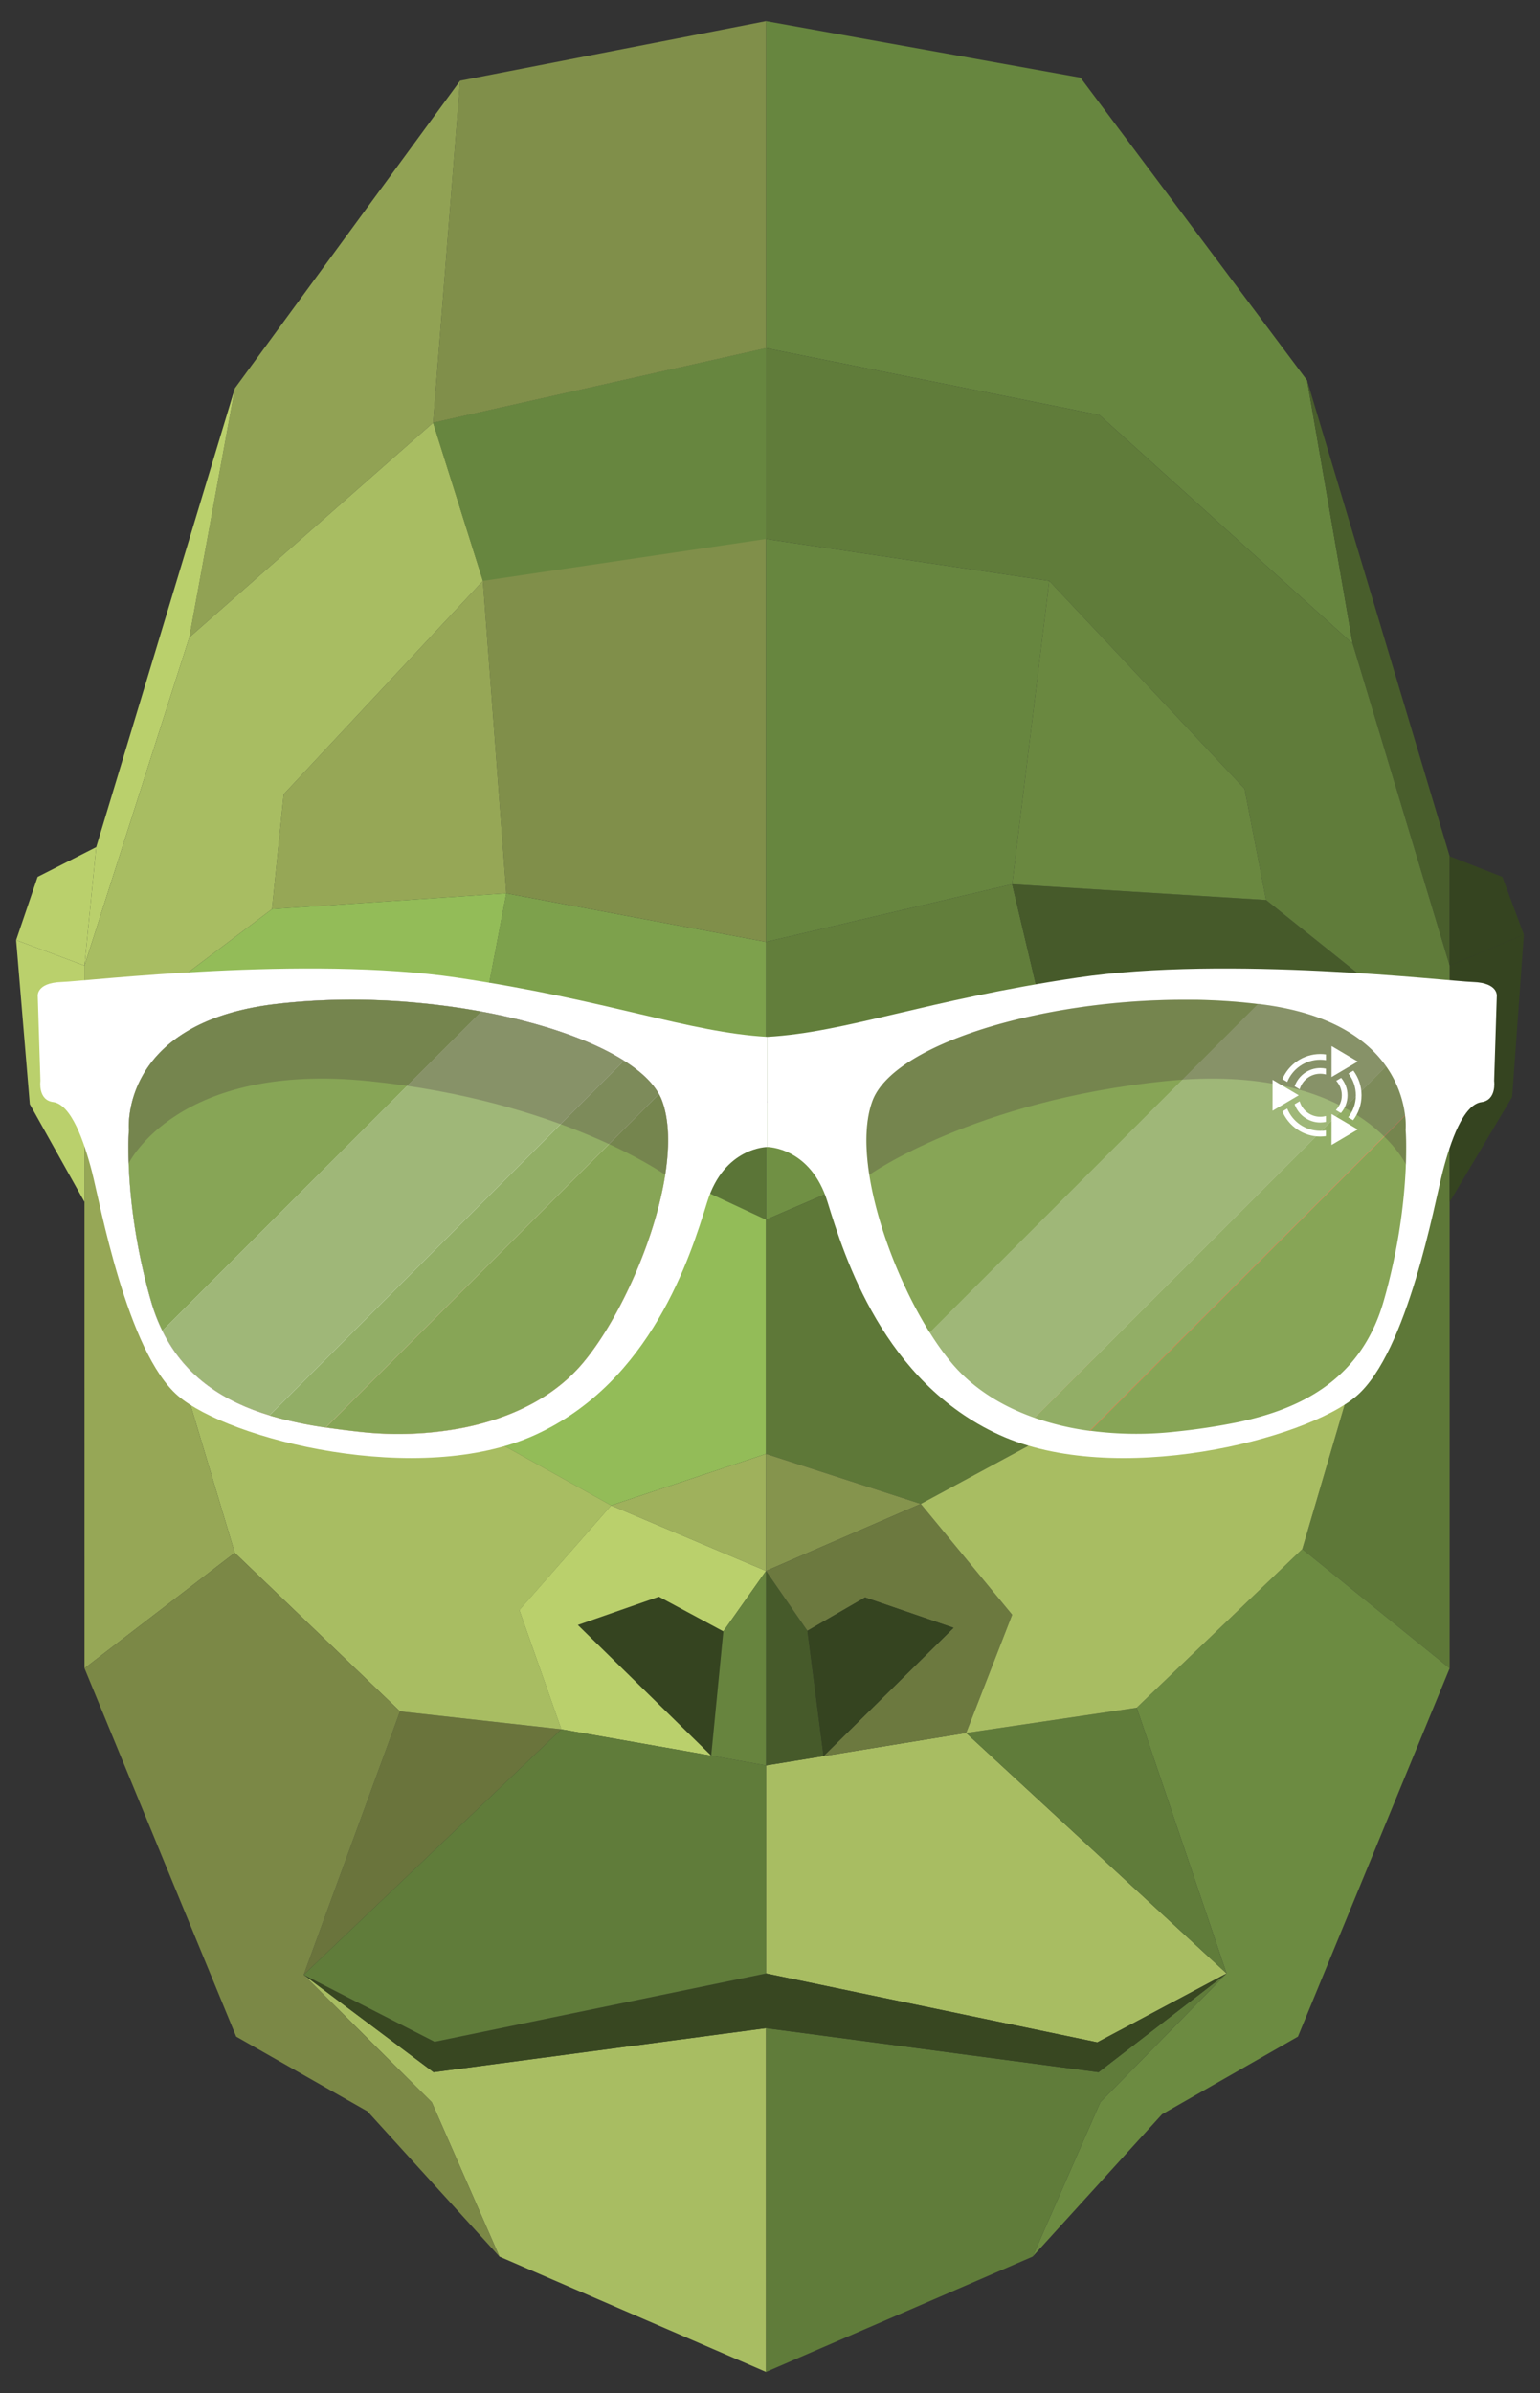 <?xml version="1.0" encoding="UTF-8" standalone="no"?>
<svg
   xmlns:dc="http://purl.org/dc/elements/1.1/"
   xmlns:cc="http://creativecommons.org/ns#"
   xmlns:rdf="http://www.w3.org/1999/02/22-rdf-syntax-ns#"
   xmlns:svg="http://www.w3.org/2000/svg"
   xmlns="http://www.w3.org/2000/svg"
   viewBox="0 0 582 904"
   version="1.1"
   id="svg172">
  <rect x="0" y="0" width="582" height="904" fill="#333333" stroke="none"/>
  <defs
     id="defs11">
    <style
       id="style2">.cls-1{isolation:isolate;}.cls-2{fill:#4a3043;}.cls-3{fill:#563d4e;}.cls-4{fill:#5f4758;}.cls-5{fill:#85737f;}.cls-6{fill:#a1939d;}.cls-7{fill:#bdb3ba;}.cls-8{fill:#7b6876;}.cls-30,.cls-9{fill:#43273b;}.cls-10{fill:#a36598;}.cls-11{fill:#b684ac;}.cls-12{fill:#4c3245;}.cls-13{fill:#d4b7cf;}.cls-14{fill:#c8a3c1;}.cls-15{fill:#9d5b91;}.cls-16{fill:#97518a;}.cls-17{fill:#ceadc8;}.cls-18{fill:#af7aa6;}.cls-19{fill:#aa9ea7;}.cls-20{fill:#695262;}.cls-21{fill:#914783;}.cls-22{fill:#bc8eb3;}.cls-23{fill:#8e7d89;}.cls-24{fill:#725d6c;}.cls-25{fill:#fff;}.cls-26{fill:url(#linear-gradient);}.cls-27,.cls-28,.cls-29{fill:#e95420;}.cls-27{opacity:0.8;}.cls-28{opacity:0.9;}.cls-30{opacity:0.25;mix-blend-mode:multiply;}</style>
    <linearGradient
       id="linear-gradient"
       x1="104.38"
       y1="370.12"
       x2="197.92"
       y2="532.13"
       gradientUnits="userSpaceOnUse">
      <stop
         offset="0"
         stop-color="#43174c"
         id="stop4" />
      <stop
         offset="0.48"
         stop-color="#622671"
         id="stop6" />
      <stop
         offset="1"
         stop-color="#ca4232"
         id="stop8" />
    </linearGradient>
  </defs>
  <title
     id="title13">Artboard 1</title>
  <g
     class="cls-1"
     id="g170">
    <g
       id="Layer_1"
       data-name="Layer 1">
      <polygon
         class="cls-2"
         points="547.85,630.2 492.16,585.17 547.85,395.51 "
         id="polygon15"
         style="fill:#5e7838;stroke:none" />
      <polygon
         class="cls-3"
         points="429.59,645.09 492.16,585.17 547.85,630.2 490.52,769.34 439.15,798.68 390.26,852.44 415.83,794.13 463.55,745.48 "
         id="polygon17"
         style="fill:#6c8b41;stroke:none" />
      <polygon
         class="cls-4"
         points="408.36,29.34 493.97,143.68 511.2,243.16 415.49,156.76 289.5,131.51 289.5,7.99 "
         id="polygon19"
         style="fill:#67863f;stroke:none" />
      <polygon
         class="cls-5"
         points="173.89,30.49 163.68,159.69 289.5,131.51 289.5,7.99 "
         id="polygon21"
         style="fill:#808f4a;stroke:none" />
      <polygon
         class="cls-6"
         points="163.68,159.69 71.54,240.79 88.77,146.66 173.89,30.49 "
         id="polygon23"
         style="fill:#91a254;stroke:none" />
      <polygon
         class="cls-5"
         points="511.2,243.16 547.85,364.77 547.85,323.44 493.97,143.68 "
         id="polygon25"
         style="fill:#495e2c;stroke:none" />
      <polygon
         class="cls-7"
         points="31.93,364.77 71.54,240.79 88.77,146.66 36.36,320 "
         id="polygon27"
         style="fill:#bad06c;stroke:none" />
      <polyline
         class="cls-7"
         points="31.93 364.77 31.93 364.77 6.1 355.12 14.22 331.25 36.36 320"
         id="polyline29"
         style="fill:#bad06c;stroke:none" />
      <polyline
         class="cls-8"
         points="31.93 364.77 6.1 355.12 11.27 417.11 31.93 454.04 31.93 364.77"
         id="polyline31"
         style="fill:#bad06c;stroke:none" />
      <polygon
         class="cls-9"
         points="571.47,414.36 547.85,454.04 547.85,364.77 575.9,353.06 "
         id="polygon33"
         style="fill:#354420;stroke:none" />
      <polygon
         class="cls-5"
         points="575.9,353.06 547.85,364.77 547.85,323.44 567.78,331.25 "
         id="polygon35"
         style="fill:#354420;stroke:none" />
      <polygon
         class="cls-10"
         points="365.13,654.63 289.5,666.9 289.5,745.48 414.69,771.5 463.55,745.48 "
         id="polygon37"
         style="fill:#a8bd62;stroke:none" />
      <polyline
         class="cls-9"
         points="395.32 388.24 393.59 421.96 449.44 440.53 501.11 429.51 458.54 412.64 395.32 388.24"
         id="polyline39"
         style="stroke:none" />
      <polyline
         class="cls-10"
         points="289.5 416.19 289.5 460.73 332.25 442.37 289.5 416.19"
         id="polyline41"
         style="fill:#709044;stroke:none" />
      <polyline
         class="cls-11"
         points="289.5 416.19 250.65 442.6 289.5 460.73 289.5 416.19"
         id="polyline43"
         style="fill:#5b7537;stroke:none" />
      <polygon
         class="cls-11"
         points="131.57 439.61 78.43 429.05 124.19 509.18 148.94 470.84 131.57 439.61"
         id="polygon45"
         style="stroke:none" />
      <polygon
         class="cls-12"
         points="131.57 439.61 148.94 470.84 234.17 474.62 250.65 442.6 187.67 422.19 131.57 439.61"
         id="polygon47"
         style="stroke:none" />
      <polygon
         class="cls-12"
         points="332.25 442.37 341.56 476.86 430.5 471.7 449.44 440.53 393.59 421.96 332.25 442.37"
         id="polygon49"
         style="stroke:none" />
      <polygon
         class="cls-13"
         points="501.48 429.51 449.51 440.37 430.5 471.7 453.25 511.24 501.48 429.51"
         id="polygon51"
         style="stroke:none" />
      <polyline
         class="cls-9"
         points="249.01 603.16 218.38 613.84 268.78 663.2 273.37 616.21 249.01 603.16"
         id="polyline53"
         style="fill:#354420;stroke:none" />
      <polyline
         class="cls-14"
         points="151.18 646.47 114.77 745.99 212.14 653.25 151.18 646.47"
         id="polyline55"
         style="fill:#6a743c;stroke:none" />
      <polyline
         class="cls-15"
         points="429.59 645.09 365.13 654.63 463.54 745.48 429.59 645.09"
         id="polyline57"
         style="fill:#607c3a;stroke:none" />
      <polygon
         class="cls-11"
         points="163.85,782.78 114.77,745.99 163.18,794.13 188.75,852.44 289.5,896.01 289.5,766.14 "
         id="polygon59"
         style="fill:#a8bd62;stroke:none" />
      <polygon
         class="cls-16"
         points="415.16,782.78 463.55,745.48 415.83,794.13 390.26,852.44 289.5,896.01 289.5,766.14 "
         id="polygon61"
         style="fill:#607c3a;stroke:none" />
      <polygon
         class="cls-14"
         points="289.5,593.43 230.96,568.68 289.5,549.21 "
         id="polygon63"
         style="fill:#9fb15c;stroke:none" />
      <polygon
         class="cls-17"
         points="234.17,474.62 148.94,470.84 124.19,509.18 230.96,568.68 289.5,549.21 289.5,460.73 250.65,442.6 "
         id="polygon65"
         style="fill:#93bc58;stroke:none" />
      <polygon
         class="cls-18"
         points="332.25,442.37 289.5,460.73 289.5,549.21 347.99,568.1 453.25,511.24 430.5,471.7 341.56,476.86 "
         id="polygon67"
         style="fill:#5e7838;stroke:none" />
      <polygon
         class="cls-11"
         points="289.5,593.43 347.99,568.1 289.5,549.21 "
         id="polygon69"
         style="fill:#85944d;stroke:none" />
      <polygon
         class="cls-14"
         points="196.26,608.21 212.14,653.25 268.78,663.2 218.38,613.84 249.01,603.16 273.37,616.25 289.5,593.43 230.96,568.68 "
         id="polygon71"
         style="fill:#bad06c;stroke:none" />
      <polygon
         class="cls-15"
         points="289.5,666.9 311.24,663.37 305.14,616.03 289.5,593.43 "
         id="polygon73"
         style="fill:#465a2a;stroke:none" />
      <polygon
         class="cls-11"
         points="305.14,616.03 326.92,603.43 360.38,614.91 311.24,663.37 365.13,654.63 382.52,609.97 347.99,568.1 289.5,593.43 "
         id="polygon75"
         style="fill:#6c793f;stroke:none" />
      <polygon
         class="cls-9"
         points="164.24,771.29 114.77,745.99 163.85,782.78 289.5,766.14 415.16,782.78 463.55,745.48 414.69,771.5 289.5,745.48 "
         id="polygon77"
         style="fill:#384721;stroke:none" />
      <polygon
         class="cls-10"
         points="382.52,334.02 395.32,388.24 289.5,416.19 289.5,355.81 "
         id="polygon79"
         style="fill:#627e3b;stroke:none" />
      <polygon
         class="cls-11"
         points="191.36,337.46 181.76,387.78 289.5,416.19 289.5,355.81 "
         id="polygon81"
         style="fill:#7da14c;stroke:none" />
      <polygon
         class="cls-5"
         points="182.5,219.44 191.36,337.46 289.5,355.81 289.5,203.6 289.5,131.51 163.68,159.69 "
         id="polygon83"
         style="fill:#808f4a;stroke:none" />
      <polygon
         class="cls-6"
         points="107.22,300.02 102.79,343.42 191.36,337.46 182.5,219.44 "
         id="polygon85"
         style="fill:#96a756;stroke:none" />
      <polygon
         class="cls-17"
         points="31.93,396.91 78.43,429.05 119.77,411.96 181.76,387.78 191.36,337.46 102.79,343.42 "
         id="polygon87"
         style="fill:#93bc58;stroke:none" />
      <polygon
         class="cls-19"
         points="31.93,364.77 31.93,396.91 102.79,343.42 107.22,300.02 182.5,219.44 163.68,159.69 71.54,240.79 "
         id="polygon89"
         style="fill:#a8bd62;stroke:none" />
      <polygon
         class="cls-20"
         points="289.5,355.81 382.52,334.02 396.55,219.44 289.5,203.6 "
         id="polygon91"
         style="fill:#67863f;stroke:none" />
      <polygon
         class="cls-21"
         points="382.52,334.02 395.32,388.24 458.55,412.64 501.48,429.51 547.85,395.51 478.47,339.97 "
         id="polygon93"
         style="fill:#465a2a;stroke:none" />
      <polygon
         class="cls-20"
         points="289.5,131.51 289.5,203.6 396.55,219.44 470.35,297.96 478.47,339.97 547.85,395.51 547.85,364.77 511.2,243.16 415.49,156.76 "
         id="polygon95"
         style="fill:#607c3a;stroke:none" />
      <polygon
         class="cls-4"
         points="396.55,219.44 382.52,334.02 478.47,339.97 470.35,297.96 "
         id="polygon97"
         style="fill:#6a8840;stroke:none" />
      <path
         class="cls-22"
         d="m 231,568.68 -106.77,-59.5 -45.79,-80.12 -46.51,-32.15 56.8,189.68 62.45,59.88 61,6.78 -15.88,-45 z m -128.17,-51 v 0 z"
         id="path99"
         style="fill:#a8bd62;stroke:none" />
      <polygon
         class="cls-9"
         points="311.24,663.37 305.14,616.03 326.92,603.43 360.38,614.91 "
         id="polygon101"
         style="fill:#354420;stroke:none" />
      <polygon
         class="cls-22"
         points="268.78,663.2 212.14,653.25 212.14,653.25 114.77,745.99 164.24,771.29 289.5,745.48 289.5,666.9 "
         id="polygon103"
         style="fill:#607c3a;stroke:none" />
      <polygon
         class="cls-11"
         points="268.78,663.2 273.37,616.21 289.5,593.43 289.5,666.9 "
         id="polygon105"
         style="fill:#67843e;stroke:none" />
      <polyline
         class="cls-9"
         points="289.5 416.19 395.32 388.24 393.59 421.96 332.25 442.37 289.5 416.19"
         id="polyline107"
         style="stroke:none" />
      <polygon
         class="cls-9"
         points="289.5 416.19 181.76 387.78 187.67 422.19 250.65 442.6 289.5 416.19"
         id="polygon109"
         style="stroke:none" />
      <polygon
         class="cls-9"
         points="78.44 429.06 131.57 439.61 187.67 422.19 181.76 387.78 119.77 411.96 78.44 429.06"
         id="polygon111"
         style="stroke:none" />
      <polygon
         class="cls-23"
         points="31.94,630.2 88.73,586.59 31.93,396.91 "
         id="polygon113"
         style="fill:#96a756;stroke:none" />
      <polygon
         class="cls-8"
         points="114.77,745.99 151.18,646.47 88.73,586.59 31.94,630.2 89.27,769.34 138.89,797.58 188.75,852.44 163.18,794.13 "
         id="polygon115"
         style="fill:#7b8846;stroke:none" />
      <polygon
         class="cls-24"
         points="289.5,131.51 163.68,159.69 182.5,219.44 289.5,203.6 "
         id="polygon117"
         style="fill:#67863f;stroke:none" />
      <polygon
         class="cls-10"
         points="453.25,511.24 347.99,568.1 382.52,609.97 365.13,654.63 429.59,645.09 492.16,585.17 547.85,395.51 501.48,429.51 "
         id="polygon119"
         style="fill:#a8bd62;stroke:none" />
      <path
         class="cls-25"
         d="M15.28,408.32l-1-31.89s-.83-5.15,9-5.48,92.36-10.13,149.54-1.64S260.26,390,290,391.67v41.61s-16.32,0-22.73,20.75S246.1,522,202.33,542,86.47,543.85,67.22,527.24s-29.43-72.83-32.45-84.53-7.84-25.52-14.72-26.42C14.27,415.54,15.28,408.32,15.28,408.32Z"
         id="path121"
         style="stroke:none" />
      <path
         class="cls-26"
         d="M48.73,426.86s-3.77-40.38,55.1-47.55c62.55-7.62,137.37,11.7,146.42,36.61s-10.94,76.61-30.19,99.25-54.34,29.06-84.53,25.66S68.45,531.33,57,491.39C46.47,454.41,48.73,426.86,48.73,426.86Z"
         id="path123"
         style="stroke:none" />
      <path
         class="cls-25"
         d="M48.73,426.86s-3.77-40.38,55.1-47.55c62.55-7.62,137.37,11.7,146.42,36.61s-10.94,76.61-30.19,99.25-54.34,29.06-84.53,25.66S68.45,531.33,57,491.39C46.47,454.41,48.73,426.86,48.73,426.86Z"
         id="path125"
         style="stroke:none" />
      <path
         class="cls-27"
         d="M182,382.13,61.38,502.72c8.77,17.86,23.91,26.9,40.47,31.94l134-134C223.24,392.73,204,386.19,182,382.13Z"
         id="path127"
         style="stroke:none;fill:#87a556;fill-opacity:1" />
      <path
         class="cls-28"
         d="M249.05,413.31c-2.48-4.46-7-8.7-13.2-12.61l-134,134a147.86,147.86,0,0,0,21.22,4.57Z"
         id="path129"
         style="stroke:none;fill:#87a556;fill-opacity:1" />
      <path
         class="cls-27"
         d="M235.82,400.68l-134,134h0l134-134Z"
         id="path131"
         style="stroke:none" />
      <path
         class="cls-28"
         d="M235.82,400.68l-134,134h0l134-134Z"
         id="path133"
         style="stroke:none" />
      <path
         class="cls-29"
         d="M123.14,539.24,249.06,413.32h0L123.11,539.24Z"
         id="path135"
         style="stroke:none" />
      <path
         class="cls-28"
         d="M123.14,539.24,249.06,413.32h0L123.11,539.24Z"
         id="path137"
         style="stroke:none" />
      <path
         class="cls-29"
         d="M250.25,415.92a17.75,17.75,0,0,0-1.19-2.6L123.14,539.24c4.2.63,8.35,1.14,12.39,1.59a130.23,130.23,0,0,0,40-1.58c17.42-3.55,33.54-11.18,44.51-24.08,8.94-10.51,18-27.29,24.31-44.74C251.61,450.3,255.11,429.26,250.25,415.92Z"
         id="path139"
         style="stroke:none;fill:#87a556;fill-opacity:1" />
      <path
         class="cls-29"
         d="M160.6,379.08l-1.32-.13-2.78-.26a256,256,0,0,0-52.67.62c-58.87,7.17-55.1,47.55-55.1,47.55s-1.84,22.45,5.57,54c.19.81.39,1.63.6,2.45.09.39.18.77.28,1.17q.85,3.39,1.86,6.89a66.75,66.75,0,0,0,4.34,11.33L182,382.13C175.08,380.86,167.91,379.83,160.6,379.08Z"
         id="path141"
         style="stroke:none;fill:#87a556;fill-opacity:1" />
      <path
         class="cls-30"
         d="M48.62,439.5l-.08-7.43c0-3.36.19-5.21.19-5.21s-3.77-40.38,55.1-47.55c62.55-7.62,137.37,11.7,146.42,36.61,2.7,7.4,2.81,17.18,1.14,27.86h0S212,415.8,139.5,408.39,48.62,439.5,48.62,439.5Z"
         id="path143"
         style="stroke:none" />
      <path
         class="cls-25"
         d="M564.66,408.32l1-31.89s.83-5.15-9-5.48-92.37-10.13-149.54-1.64S319.69,390,290,391.67v41.61s16.33,0,22.74,20.75S333.84,522,377.62,542s115.86,1.89,135.1-14.72,29.44-72.83,32.46-84.53,7.84-25.52,14.72-26.42C565.68,415.54,564.66,408.32,564.66,408.32Z"
         id="path145"
         style="stroke:none" />
      <path
         class="cls-25"
         d="M531.22,426.86s3.77-40.38-55.1-47.55c-62.55-7.62-137.37,11.7-146.43,36.61s10.95,76.61,30.19,99.25,54.35,29.06,84.54,25.66,67.08-9.5,78.49-49.44C533.48,454.41,531.22,426.86,531.22,426.86Z"
         id="path147"
         style="stroke:none" />
      <path
         class="cls-27"
         d="M476.12,379.31l-.65-.07-124.1,124.1a102.37,102.37,0,0,0,8.51,11.83c8.1,9.52,19,16.16,31.15,20.42L523.83,402.8C516.72,392.71,502.91,382.57,476.12,379.31Z"
         id="path149"
         style="stroke:none;fill:#87a556;fill-opacity:1" />
      <path
         class="cls-28"
         d="M531,421.34a40.84,40.84,0,0,0-7.17-18.54L391,535.59a106,106,0,0,0,20.79,4.92Z"
         id="path151"
         style="stroke:none;fill:#87a556;fill-opacity:1" />
      <polygon
         class="cls-27"
         points="523.83 402.8 391.03 535.59 391.04 535.59 523.83 402.8 523.83 402.8"
         id="polygon153"
         style="stroke:none" />
      <polygon
         class="cls-28"
         points="523.83 402.8 391.03 535.59 391.04 535.59 523.83 402.8 523.83 402.8"
         id="polygon155"
         style="stroke:none" />
      <path
         class="cls-29"
         d="M412,540.53l119-119c0-.05,0-.09,0-.14L411.83,540.51Z"
         id="path157"
         style="stroke:none" />
      <path
         class="cls-28"
         d="M412,540.53l119-119c0-.05,0-.09,0-.14L411.83,540.51Z"
         id="path159"
         style="stroke:none" />
      <path
         class="cls-29"
         d="M531.22,426.86a28.54,28.54,0,0,0-.2-5.38l-119,119a133.1,133.1,0,0,0,32.45.3,238.8,238.8,0,0,0,23.79-3.63c23.5-5.06,46.19-16,54.7-45.81,1.18-4.11,2.19-8.1,3.07-12C533,448.63,531.22,426.86,531.22,426.86Z"
         id="path161"
         style="stroke:none;fill:#87a556;fill-opacity:1" />
      <path
         class="cls-29"
         d="M452.6,377.68l-1.43,0q-1.77,0-3.54,0c-54.87-.06-110.23,17.09-117.94,38.29-6,16.42.7,44.5,11.45,68.21.37.82.75,1.63,1.13,2.43l.46,1a160,160,0,0,0,8.64,15.79l124.1-124.1C468,378.35,460.31,377.84,452.6,377.68Z"
         id="path163"
         style="stroke:none;fill:#87a556;fill-opacity:1" />
      <path
         class="cls-30"
         d="M531.32,439.88l.09-7.81c0-3.36-.19-5.21-.19-5.21s3.77-40.38-55.1-47.55c-62.55-7.62-137.37,11.7-146.43,36.61-2.69,7.4-2.8,17.18-1.14,27.86h0s39.45-28,111.9-35.39S531.32,439.88,531.32,439.88Z"
         id="path165"
         style="stroke:none" />
      <g
         id="g3769"
         transform="matrix(0.354,0,0,0.354,470.649,69.531)">
        <path
           id="path9"
           transform="translate(0,892.362)"
           d="m 80,35.969 c -18.131,0 -33.733,11.047 -40.469,26.75 l 5.188,3.062 c 5.611,-13.949 19.288,-23.75 35.281,-23.75 2.057,0 4.068,0.182 6.031,0.5 v -6.125 C 84.057,36.132 82.051,35.969 80,35.969 Z m 18.031,3.875 L 98,46.562 c 1,0.537 1.963,1.129 2.906,1.75 l 5.688,-3.344 c -2.643,-2.012 -5.502,-3.745 -8.562,-5.125 z M 80,50.938 c -12.629,0 -23.43,8.156 -27.406,19.469 l 5.375,3.188 C 60.728,64.011 69.497,57.031 80,57.031 c 2.077,0 4.087,0.27 6,0.781 V 51.594 C 84.062,51.182 82.054,50.938 80,50.938 Z m 35.312,2.781 -5.219,3.094 c 4.935,6.406 7.875,14.448 7.875,23.188 0,8.907 -3.05,17.067 -8.156,23.531 l 5.219,3.094 c 5.634,-7.4 9,-16.637 9,-26.625 0,-9.834 -3.242,-18.939 -8.719,-26.281 z M 102.281,61.438 97,64.531 c 3.708,4.078 5.969,9.492 5.969,15.469 0,6.152 -2.406,11.679 -6.312,15.781 L 102,98.938 c 4.391,-5.096 7.062,-11.728 7.062,-18.938 0,-7.05 -2.562,-13.516 -6.781,-18.562 z M 36.312,74.719 C 36.095,76.449 35.969,78.21 35.969,80 c 0,1.783 0.135,3.526 0.344,5.25 l 5.781,-3.406 C 42.064,81.233 42.031,80.619 42.031,80 c 0,-0.619 0.033,-1.233 0.062,-1.844 z m 21.656,11.688 -5.375,3.156 c 3.968,11.327 14.767,19.5 27.406,19.5 2.054,0 4.062,-0.244 6,-0.656 v -6.25 c -1.913,0.503 -3.923,0.781 -6,0.781 -10.503,0 -19.272,-6.956 -22.031,-16.531 z m -13.25,7.812 -5.188,3.062 c 6.736,15.703 22.338,26.75 40.469,26.75 2.027,0 4.018,-0.166 5.969,-0.438 V 117.5 c -1.946,0.307 -3.931,0.469 -5.969,0.469 -15.993,0 -29.671,-9.801 -35.281,-23.75 z m 55.781,17.75 c -0.806,0.518 -1.653,1.012 -2.5,1.469 l -0.031,6.719 c 2.918,-1.315 5.678,-2.92 8.219,-4.812 z"
           style="color:#000000;font-style:normal;font-variant:normal;font-weight:normal;font-stretch:normal;font-size:medium;line-height:normal;font-family:Sans;-inkscape-font-specification:Sans;text-indent:0;text-align:start;text-decoration:none;text-decoration-line:none;letter-spacing:normal;word-spacing:normal;text-transform:none;writing-mode:lr-tb;direction:ltr;baseline-shift:baseline;text-anchor:start;display:inline;overflow:visible;visibility:visible;opacity:1;fill:#ffffff;fill-opacity:1;stroke:none;stroke-width:1.171;marker:none;enable-background:accumulate" />
        <path
           id="path5227"
           transform="translate(0,892.362)"
           d="M 92.031,27.469 92,60.531 120,44 Z m -63,36 L 29,96.531 57,80 Z M 92,100 l -0.031,33.031 28,-16.531 z"
           style="display:inline;fill:#ffffff;fill-opacity:1;fill-rule:evenodd;stroke:none;enable-background:new" />
      </g>
    </g>
  </g>
</svg>
